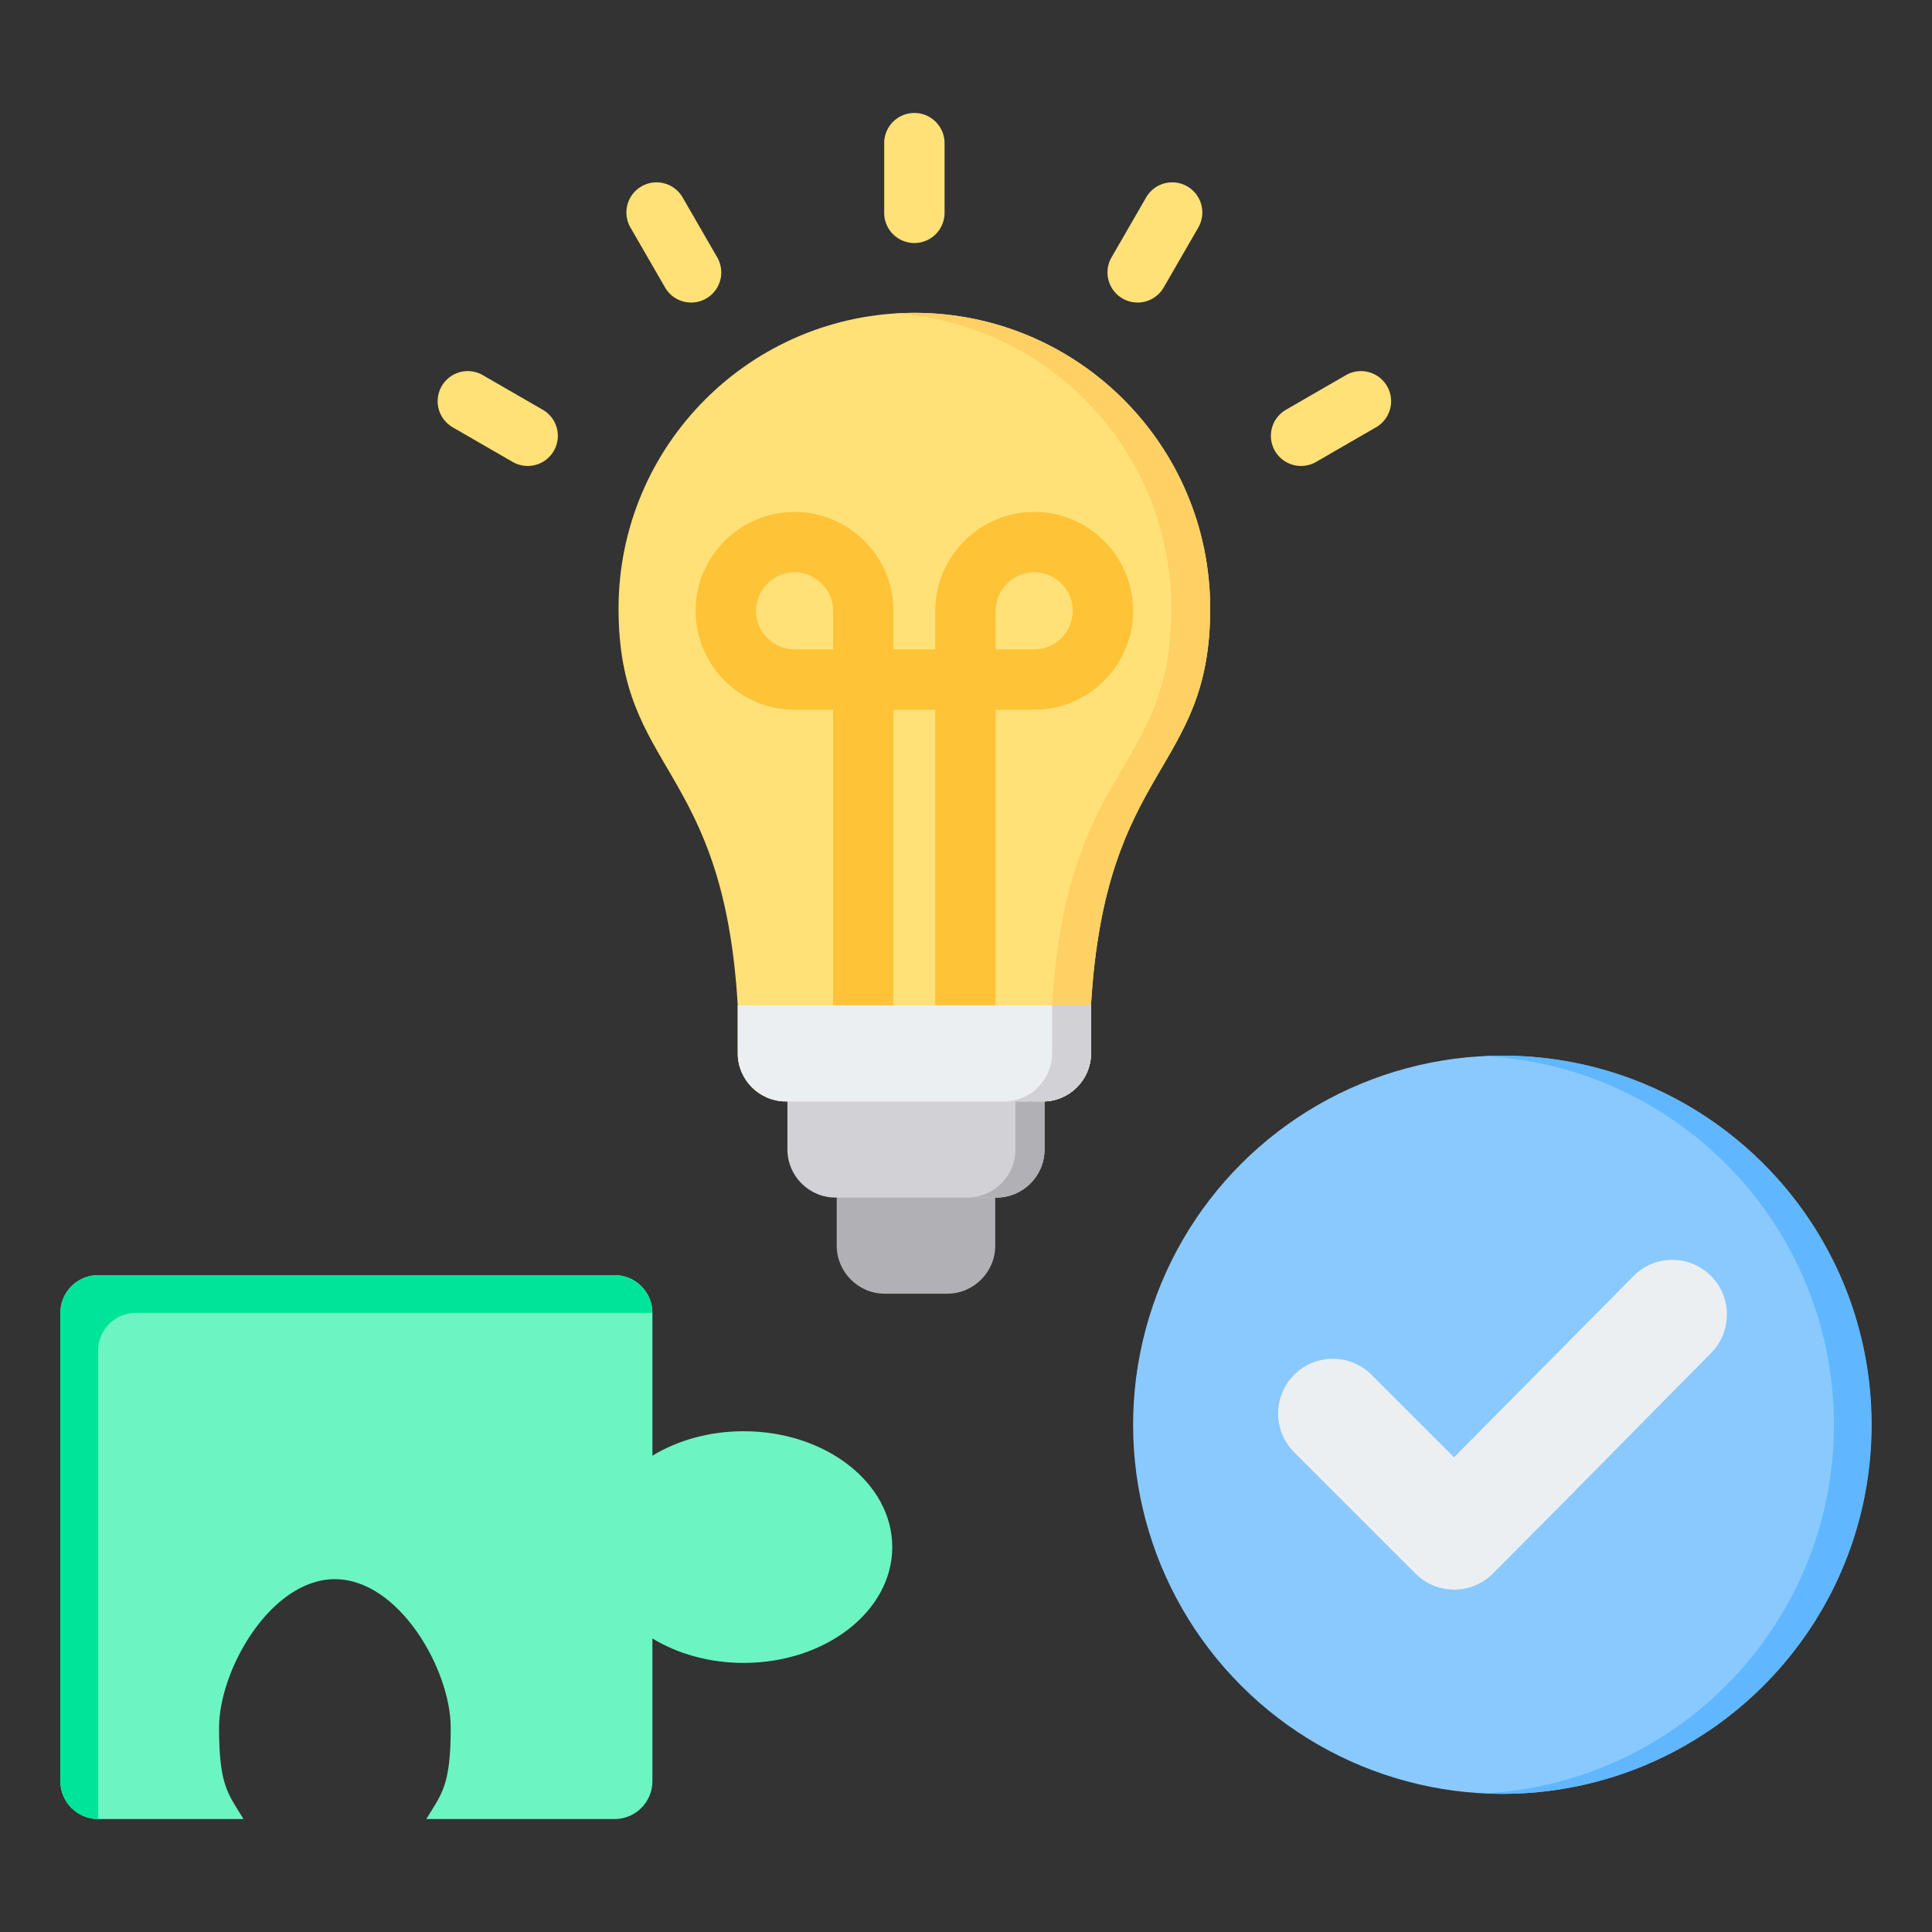 <svg viewBox="0 0 512 512" xmlns="http://www.w3.org/2000/svg"><rect x="0" y="0" width="512" height="512" fill="#333333" stroke="none"/><g><g clip-rule="evenodd" fill-rule="evenodd"><circle cx="398.185" cy="377.57" fill="#8ac9fe" r="97.815" transform="rotate(-45 398.146 377.672)"></circle><path d="M398.185 279.756c54.022 0 97.815 43.793 97.815 97.814s-43.793 97.815-97.815 97.815c-1.677 0-3.344-.043-5-.126C444.883 472.656 486 429.915 486 377.571s-41.116-95.085-92.814-97.688a98.622 98.622 0 0 1 4.999-.127z" fill="#60b7ff"></path><path d="m385.338 386.198 47.562-48.036c5.63-5.686 14.815-5.702 20.484-.064 5.669 5.637 5.687 14.796.063 20.472-19.287 19.465-38.443 39.059-57.819 58.436-5.664 5.665-14.853 5.664-20.517 0l-32.146-32.146c-5.664-5.664-5.664-14.853 0-20.517 5.664-5.665 14.853-5.665 20.518 0z" fill="#eceff1"></path><path d="M162.892 337.915H26.003c-5.509 0-10.003 4.493-10.003 10.003V472.06c0 5.509 4.493 10.003 10.003 10.003h38.529c-4.06-6.675-6.48-8.757-6.48-24.192s13.744-39.376 30.698-39.376 30.698 23.941 30.698 39.376-2.42 17.517-6.479 24.192h49.923c5.509 0 10.002-4.493 10.002-10.003v-37.853c6.675 4.059 15.07 6.48 24.192 6.48 21.749 0 39.376-13.744 39.376-30.698s-17.627-30.698-39.376-30.698c-9.122 0-17.517 2.42-24.192 6.48v-37.853c.001-5.51-4.493-10.003-10.002-10.003z" fill="#6cf5c2"></path><path d="M162.892 337.915H26.003c-5.509 0-10.003 4.493-10.003 10.003V472.06c0 5.508 4.492 10.001 10 10.003V357.918c0-5.509 4.493-10.003 10.003-10.003H172.894c-.001-5.508-4.494-10-10.002-10z" fill="#00e499"></path><path d="M289.128 266.413c3.772-64.177 31.585-61.574 31.585-105.114 0-43.296-35.099-78.395-78.395-78.395-43.297 0-78.395 35.098-78.395 78.395 0 43.54 27.813 40.937 31.585 105.114l.001 12.741c0 7.007 5.733 12.739 12.739 12.739h68.141c7.006 0 12.738-5.732 12.738-12.739z" fill="#ffe177"></path><path d="M289.128 266.413c3.772-64.177 31.585-61.574 31.585-105.114 0-43.296-35.099-78.395-78.395-78.395-1.73 0-3.446.062-5.148.173 40.896 2.652 73.247 36.656 73.247 78.222 0 43.54-27.813 40.937-31.585 105.114l-.001 12.741c0 7.007-5.732 12.739-12.738 12.739h10.296c7.006 0 12.738-5.732 12.738-12.739z" fill="#ffd064"></path><path d="M220.78 266.418v-78.322h-10.218c-7.218 0-13.775-2.947-18.523-7.695-4.748-4.747-7.695-11.304-7.695-18.522s2.947-13.775 7.695-18.523 11.305-7.695 18.523-7.695 13.775 2.947 18.523 7.695 7.695 11.305 7.695 18.523v10.218h11.076v-10.218c0-7.218 2.947-13.775 7.695-18.523s11.305-7.695 18.523-7.695 13.775 2.947 18.522 7.695c4.748 4.748 7.695 11.305 7.695 18.523s-2.947 13.775-7.695 18.523-11.305 7.695-18.523 7.695h-10.218v78.322h-16v-78.322H236.78v78.322h-16zm0-94.322v-10.218c0-2.801-1.152-5.354-3.008-7.21s-4.409-3.008-7.21-3.008-5.354 1.152-7.21 3.008-3.008 4.409-3.008 7.21 1.152 5.354 3.008 7.21 4.409 3.008 7.21 3.008zm43.077 0h10.218c2.802 0 5.355-1.152 7.21-3.008 1.856-1.856 3.008-4.409 3.008-7.21s-1.152-5.354-3.008-7.21c-1.855-1.856-4.409-3.008-7.21-3.008s-5.354 1.152-7.21 3.008-3.008 4.409-3.008 7.21z" fill="#ffc338"></path><path d="M250.318 56.404a8 8 0 0 1-16 0V37.938a8 8 0 0 1 16 0zm98.415 66.035a7.981 7.981 0 0 1-8-13.812l15.992-9.233a7.981 7.981 0 0 1 8 13.812zm-40.379-46.192a7.981 7.981 0 0 1-13.812-8l9.233-15.992a7.981 7.981 0 0 1 13.812 8zm-164.45 32.379a7.981 7.981 0 0 1-8 13.812l-15.992-9.233a7.981 7.981 0 0 1 8-13.812zm46.192-40.379a7.981 7.981 0 0 1-13.812 8l-9.233-15.992a7.981 7.981 0 0 1 13.812-8z" fill="#ffe177"></path><path d="M263.75 312.228h-42.011v17.884c0 7.006 5.733 12.739 12.739 12.739h16.533c7.006 0 12.739-5.732 12.739-12.739z" fill="#b1b1b5"></path><path d="M264.076 317.372c7.006 0 12.738-5.731 12.738-12.739v-17.644h-68.14v17.644c0 7.007 5.732 12.739 12.74 12.739z" fill="#d1d1d6"></path><path d="M264.076 317.372c7.006 0 12.738-5.731 12.738-12.739v-17.644h-7.702v17.644c0 7.007-5.732 12.739-12.738 12.739z" fill="#b1b1b5"></path><path d="M289.128 266.413h-93.619v12.741c0 7.007 5.733 12.739 12.739 12.739h68.141c7.006 0 12.738-5.732 12.738-12.739z" fill="#eceff1"></path><path d="M289.128 266.413h-10.296l-.001 12.741c0 7.007-5.732 12.739-12.738 12.739h10.296c7.006 0 12.738-5.732 12.738-12.739z" fill="#d1d1d6"></path></g></g></svg>